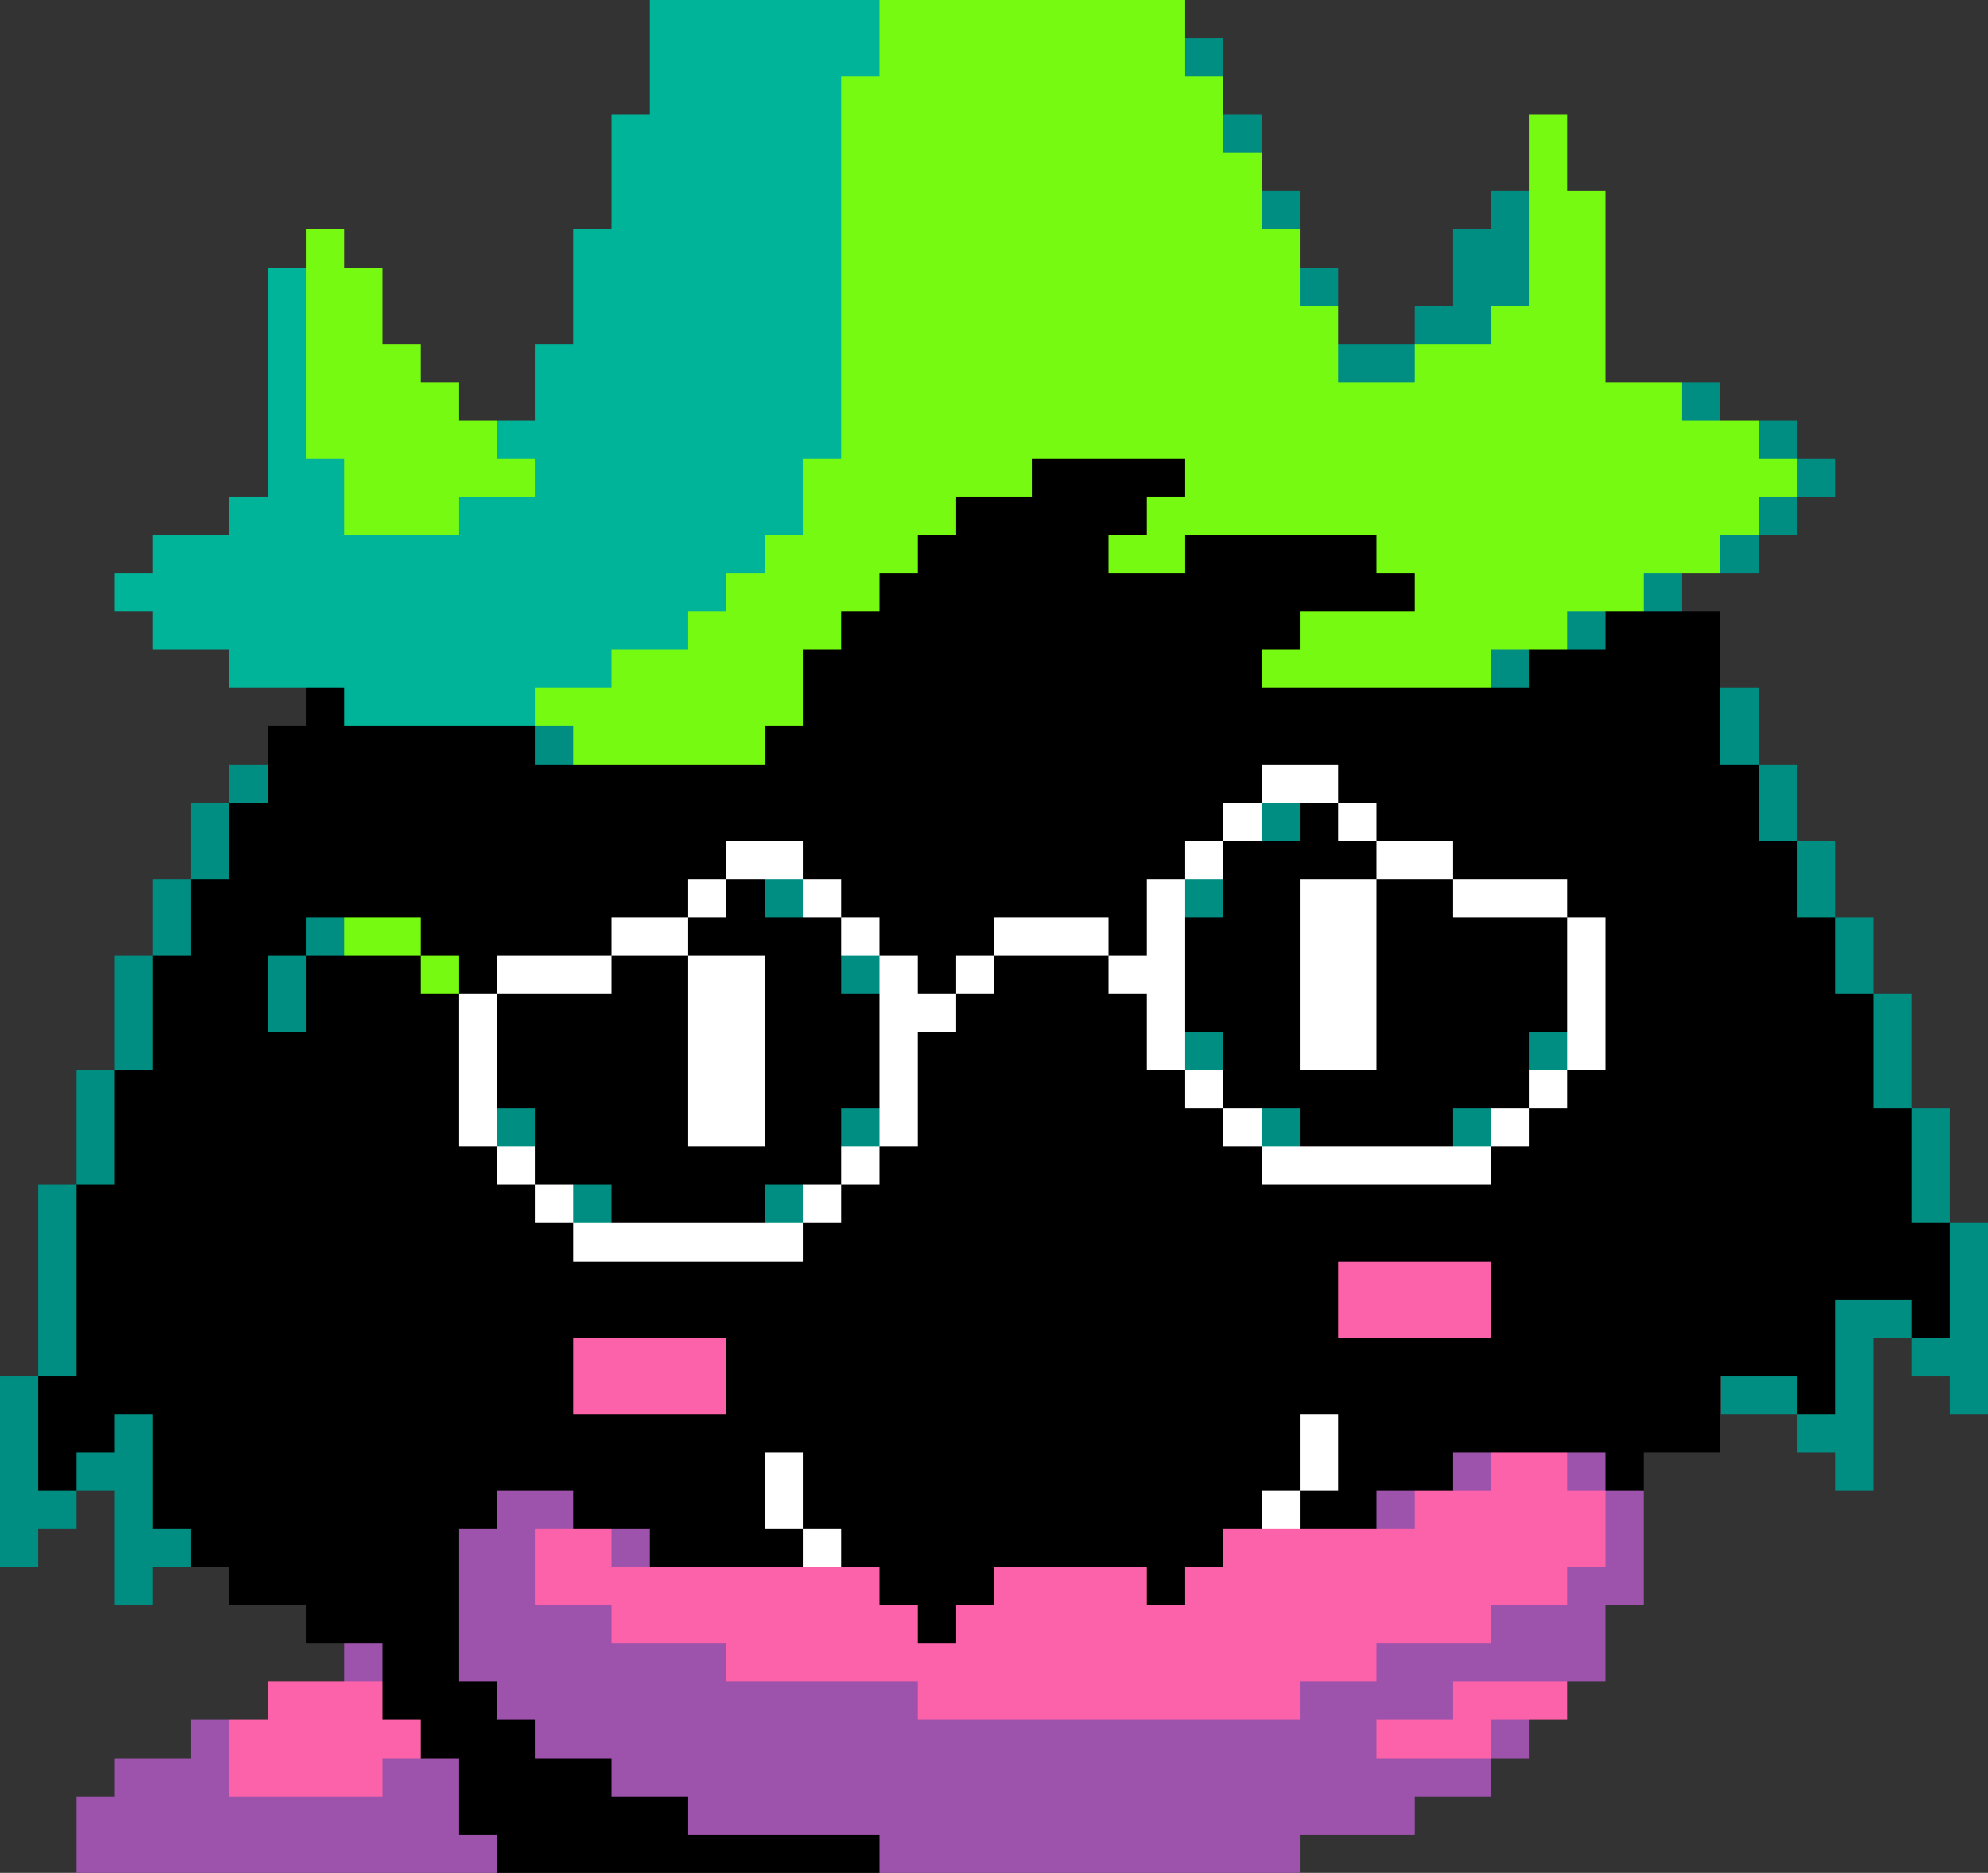 <svg shape-rendering="crispEdges" viewBox="0 -.5 52 49" xmlns="http://www.w3.org/2000/svg"><rect x="0" y="-.5" width="52" height="49" fill="#333333" stroke="none"/><path d="m17 0h6m-6 1h6m-6 1h5m-6 1h6m-6 1h6m-6 1h6m-7 1h7m-15 1h1m7 0h7m-15 1h1m7 0h7m-15 1h1m6 0h8m-15 1h1m6 0h8m-15 1h1m5 0h9m-15 1h2m5 0h7m-15 1h3m3 0h9m-17 1h16m-17 1h16m-15 1h14m-12 1h10m-7 1h5" stroke="#00b499"/><path d="m23 0h8m-8 1h8m-9 1h10m-10 1h10m8 0h1m-19 1h11m7 0h1m-19 1h11m7 0h2m-34 1h1m13 0h12m6 0h2m-34 1h2m12 0h12m6 0h2m-34 1h2m12 0h13m4 0h3m-34 1h3m11 0h13m2 0h5m-34 1h4m10 0h22m-36 1h5m9 0h24m-37 1h5m7 0h6m4 0h16m-38 1h3m9 0h4m5 0h16m-26 1h4m5 0h2m5 0h9m-26 1h4m14 0h6m-25 1h4m12 0h7m-25 1h5m12 0h6m-25 1h7m-6 1h5m-11 5h2m0 1h1" stroke="#77fa12"/><path d="m31 1h1m0 2h1m0 2h1m5 0h1m-2 1h2m-6 1h1m3 0h2m-3 1h2m-4 1h2m7 1h1m1 1h1m0 1h1m-2 1h1m-2 1h1m-3 1h1m-3 1h1m-3 1h1m5 1h1m-32 1h1m30 0h1m-40 1h1m39 0h1m-42 1h1m27 0h1m12 0h1m-42 1h1m41 0h1m-44 1h1m15 0h1m10 0h1m15 0h1m-44 1h1m3 0h1m39 0h1m-46 1h1m3 0h1m14 0h1m25 0h1m-46 1h1m3 0h1m41 0h1m-47 1h1m27 0h1m8 0h1m8 0h1m-48 1h1m46 0h1m-48 1h1m10 0h1m8 0h1m10 0h1m4 0h1m11 0h1m-49 1h1m47 0h1m-50 1h1m13 0h1m4 0h1m29 0h1m-50 1h1m49 0h1m-51 1h1m49 0h1m-51 1h1m46 0h2m1 0h1m-51 1h1m46 0h1m1 0h2m-52 1h1m44 0h2m1 0h1m2 0h1m-52 1h1m2 0h1m43 0h2m-49 1h1m1 0h2m44 0h1m-49 1h2m1 0h1m-4 1h1m2 0h2m-2 1h1" stroke="#008e83"/><path d="m27 12h4m-6 1h5m-6 1h5m2 0h5m-13 1h14m-15 1h12m8 0h3m-24 1h12m7 0h5m-37 1h1m12 0h24m-38 1h7m6 0h25m-38 1h26m2 0h11m-40 1h26m2 0h1m1 0h10m-40 1h13m2 0h10m1 0h4m2 0h9m-42 1h13m1 0h1m2 0h8m2 0h2m2 0h2m3 0h6m-42 1h3m3 0h5m2 0h4m1 0h3m3 0h1m1 0h3m2 0h5m1 0h6m-44 1h3m1 0h3m1 0h1m3 0h2m2 0h2m2 0h1m1 0h3m2 0h3m2 0h5m1 0h6m-44 1h3m1 0h4m1 0h5m2 0h3m2 0h5m1 0h3m2 0h5m1 0h7m-45 1h8m1 0h5m2 0h3m1 0h6m2 0h2m2 0h4m2 0h7m-46 1h9m1 0h5m2 0h3m1 0h7m1 0h8m1 0h8m-46 1h9m2 0h4m2 0h2m2 0h8m2 0h4m2 0h10m-47 1h10m1 0h8m1 0h10m6 0h11m-48 1h12m2 0h4m2 0h28m-48 1h13m6 0h30m-49 1h33m4 0h12m-49 1h33m4 0h9m2 0h1m-49 1h13m4 0h29m-47 1h14m4 0h26m2 0h1m-47 1h2m1 0h30m1 0h10m-44 1h1m2 0h16m1 0h13m1 0h3m4 0h1m-39 1h9m2 0h5m1 0h12m1 0h2m-31 1h7m5 0h4m1 0h10m-26 1h6m11 0h3m4 0h1m-23 1h4m12 0h1m-15 1h2m-2 1h3m-2 1h3m-2 1h4m-4 1h6m-5 1h10" stroke="#000"/><path d="m33 20h2m-3 1h1m2 0h1m-17 1h2m10 0h1m4 0h2m-20 1h1m2 0h1m8 0h1m3 0h2m2 0h3m-25 1h2m4 0h1m3 0h3m1 0h1m3 0h2m5 0h1m-29 1h3m2 0h2m3 0h1m1 0h1m3 0h2m3 0h2m5 0h1m-30 1h1m5 0h2m3 0h2m5 0h1m3 0h2m5 0h1m-30 1h1m5 0h2m3 0h1m6 0h1m3 0h2m5 0h1m-30 1h1m5 0h2m3 0h1m7 0h1m8 0h1m-29 1h1m5 0h2m3 0h1m8 0h1m6 0h1m-27 1h1m8 0h1m10 0h6m-25 1h1m6 0h1m-7 1h6m13 5h1m-15 1h1m13 0h1m-15 1h1m12 0h1m-13 1h1" stroke="#fff"/><path d="m35 33h4m-4 1h4m-24 1h4m-4 1h4m20 2h2m-4 1h5m-28 1h2m16 0h10m-28 1h9m3 0h4m1 0h10m-25 1h8m1 0h14m-20 1h17m-29 1h3m14 0h10m4 0h3m-35 1h5m25 0h3m-33 1h4" stroke="#fc62aa"/><path d="m38 38h1m2 0h1m-29 1h2m21 0h1m5 0h1m-31 1h2m2 0h1m25 0h1m-31 1h2m27 0h2m-31 1h4m23 0h3m-33 1h1m2 0h7m17 0h6m-29 1h11m10 0h4m-33 1h1m8 0h22m3 0h1m-37 1h3m4 0h2m4 0h23m-37 1h10m6 0h19m-35 1h11m10 0h11" stroke="#9d52ab"/></svg>